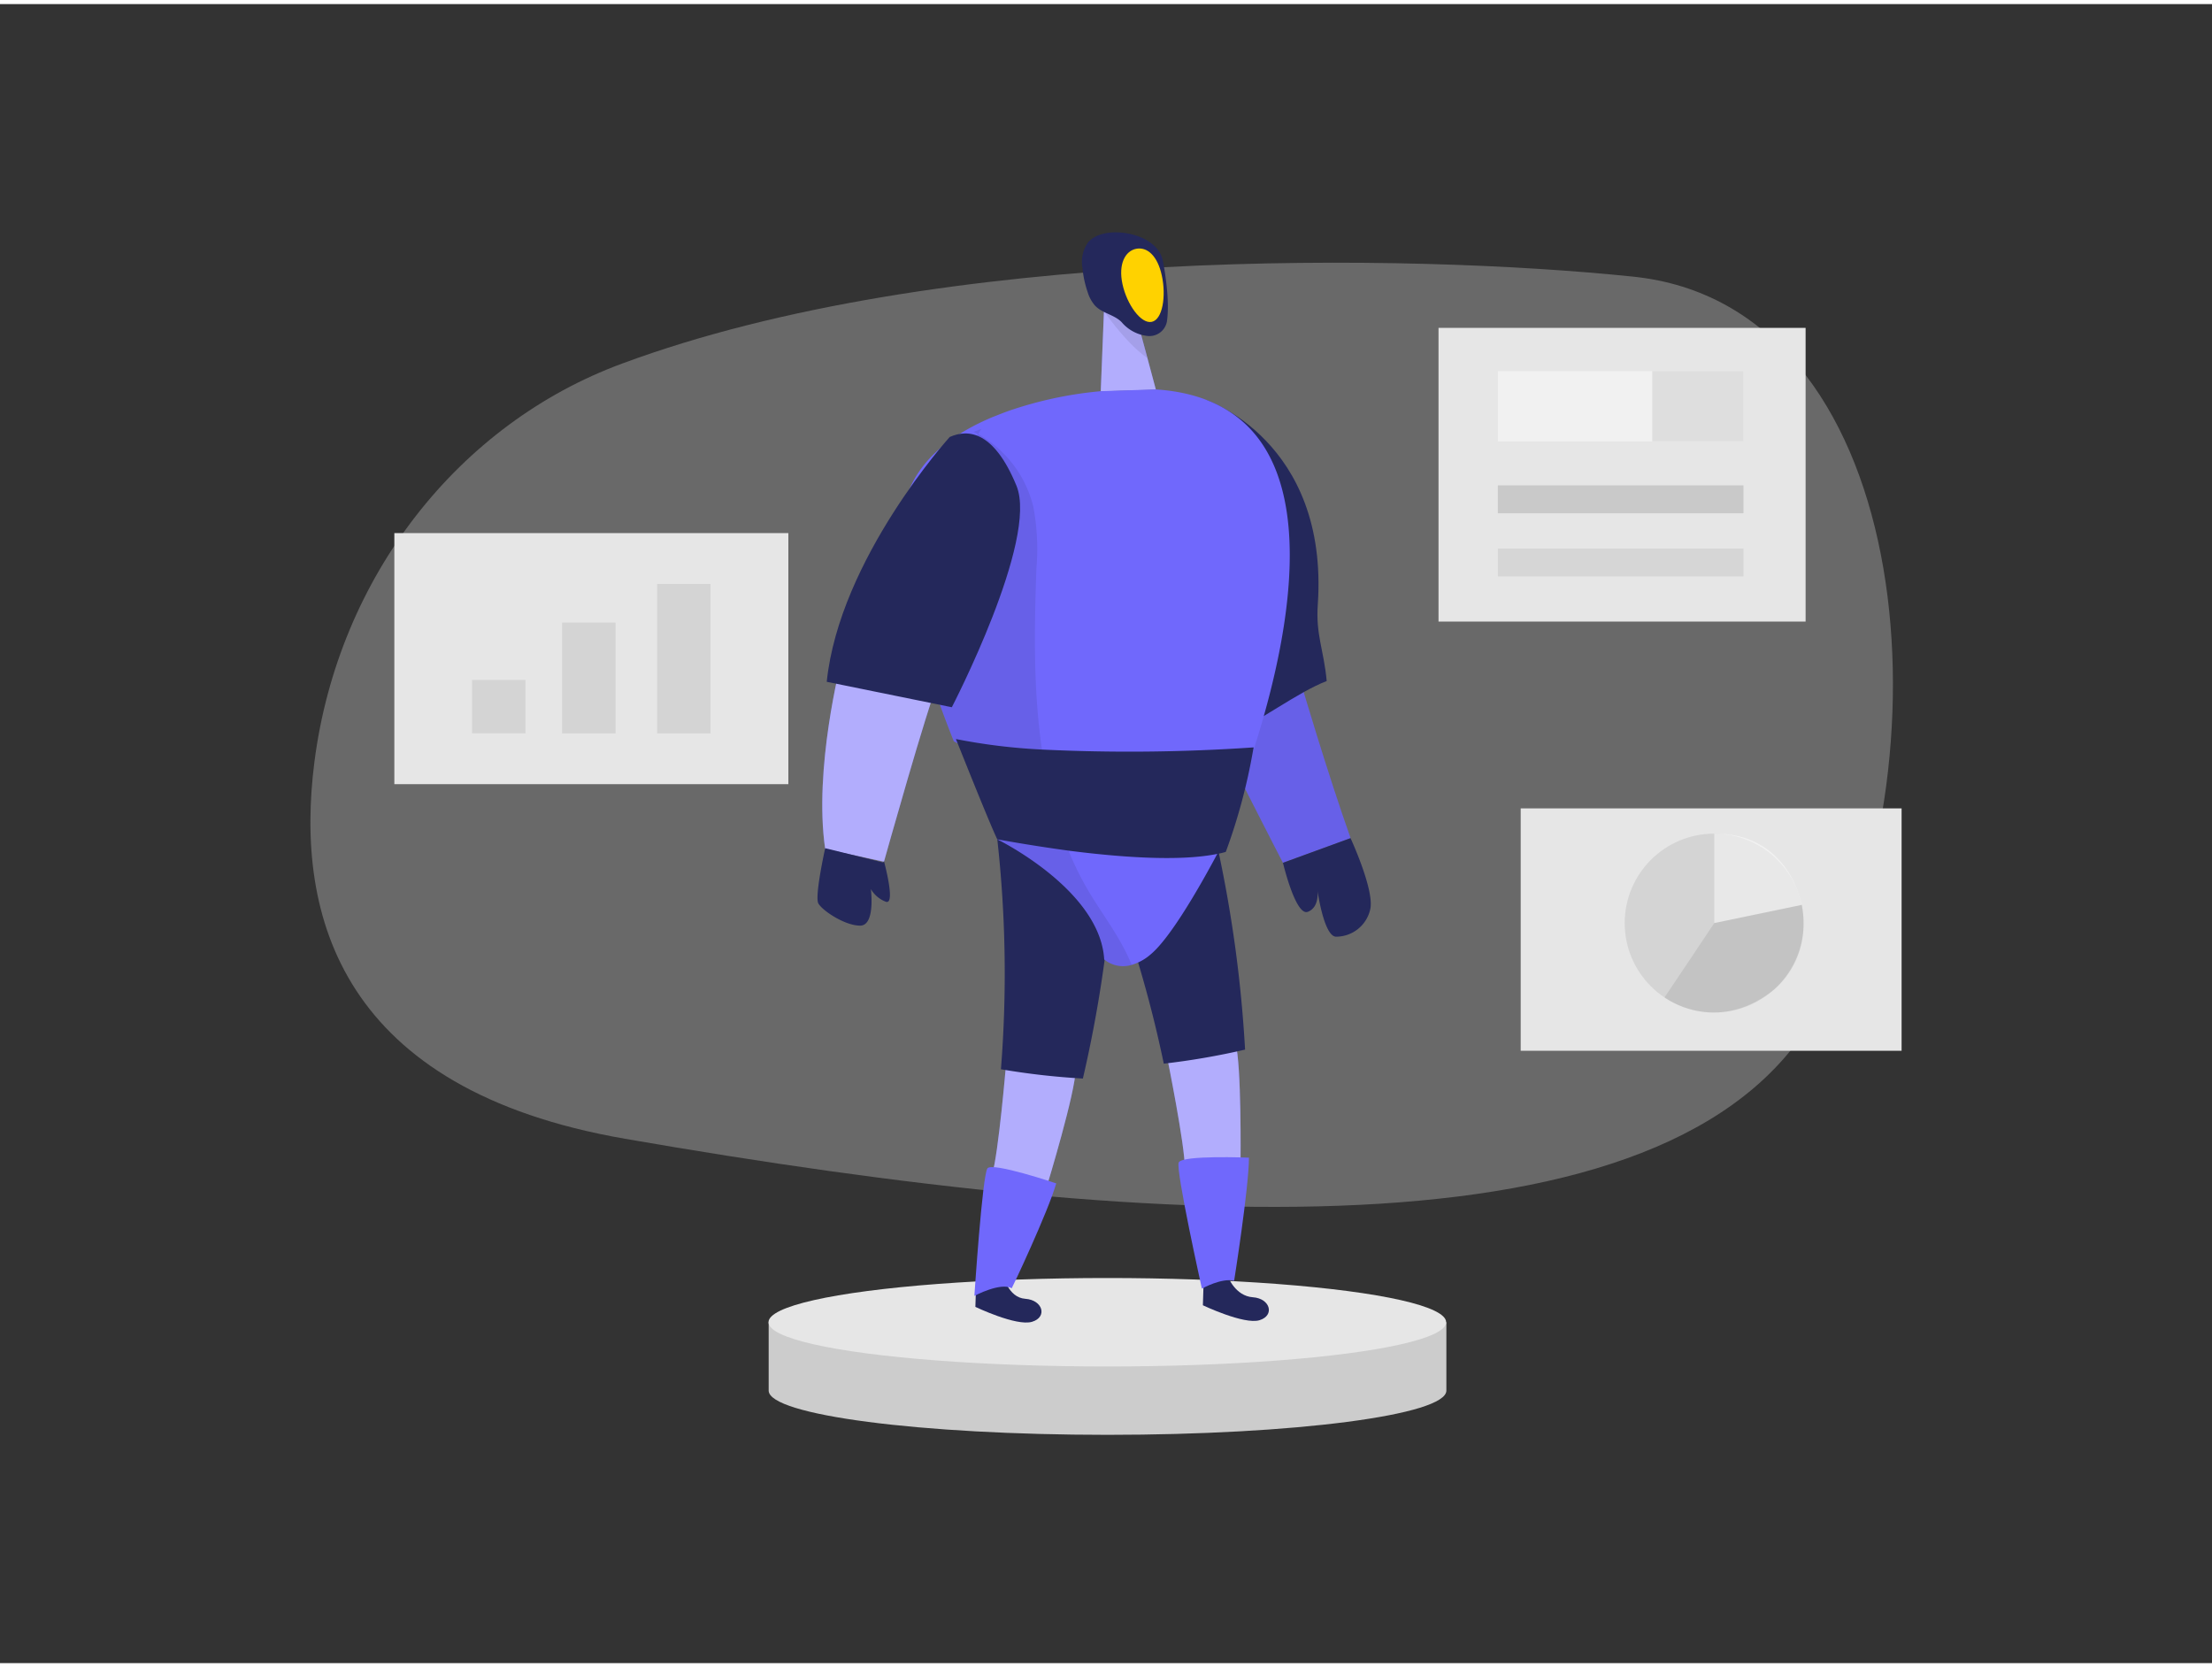 <svg id="Layer_1" data-name="Layer 1" xmlns="http://www.w3.org/2000/svg" viewBox="0 0 400 300" width="406" height="306" class="illustration styles_illustrationTablet__1DWOa"><rect x="0" y="0" width="400" height="300" fill="#333333" stroke="none"/><title>_</title><path d="M112.51,65C83,75.86,61.17,103.51,56.86,137c-3.63,28.17,5,59.31,56.14,68.18,99.41,17.27,192.51,22.19,216.28-24.39s16.45-126.35-34-131.51C255.18,45.12,170.06,43.67,112.51,65Z" fill="#e6e6e6" opacity="0.3"></path><rect x="71.31" y="95.66" width="71.25" height="45.4" fill="#e6e6e6"></rect><rect x="85.36" y="122.21" width="9.66" height="9.66" opacity="0.08"></rect><rect x="101.65" y="111.83" width="9.66" height="20.05" opacity="0.08"></rect><rect x="118.83" y="104.85" width="9.66" height="27.03" opacity="0.08"></rect><path d="M139,238.36v12.36c0,4.42,27.43,8,61.27,8s61.28-3.58,61.28-8V238.36Z" fill="#ccc"></path><ellipse cx="200.24" cy="238.36" rx="61.27" ry="8" fill="#e6e6e6"></ellipse><path d="M211.07,190.53s3.22,15.91,3.17,19.82l10.09-1.08s.2-17.65-.93-21.4Z" fill="#7068fc"></path><path d="M211.07,190.53s3.22,15.91,3.17,19.82l10.09-1.08s.2-17.65-.93-21.4Z" fill="#fff" opacity="0.46"></path><path d="M210.45,191.6a132.09,132.09,0,0,0,14.7-2.54,234.39,234.39,0,0,0-4.78-35.68l-22.23-1.51A218.68,218.68,0,0,1,210.45,191.6Z" fill="#24285b"></path><path d="M181.92,191.76s-1.37,16.17-2.52,19.91l10,1.8s5.14-16.89,5.1-20.81Z" fill="#7068fc"></path><path d="M181.92,191.76s-1.37,16.17-2.52,19.91l10,1.8s5.14-16.89,5.1-20.81Z" fill="#fff" opacity="0.46"></path><path d="M181.41,229.77s.83,4.13,4,4.35,4.05,3.31,1.21,4.16-10.24-2.7-10.24-2.7l.18-5.81Z" fill="#24285b"></path><path d="M181,192.61a131,131,0,0,0,14.82,1.68,233,233,0,0,0,5.41-35.58L180.34,151A219.19,219.19,0,0,1,181,192.61Z" fill="#24285b"></path><path d="M221.57,150.92s-.54,1.08-1.45,2.75c-2.62,4.92-8.26,15-12,18.13a9.15,9.15,0,0,1-3.51,1.95,5.37,5.37,0,0,1-4.93-1c-.67-11.22-15.39-19.63-18.71-21.39l-.66-.34,12.06,0Z" fill="#7068fc"></path><path d="M191,213.25s-11.5-3.88-12.43-2.73-2.37,23.07-2.37,23.07,4.74-2.52,6.75-1.37C183,232.22,189.46,218.57,191,213.25Z" fill="#7068fc"></path><path d="M222.06,230.13s1.32,3.49,4.49,3.71,4,3.3,1.21,4.15-10.24-2.7-10.24-2.7l.18-5.8Z" fill="#24285b"></path><path d="M225.85,208.6s-12.12-.5-12.7.87,4.19,22.81,4.19,22.81,3.58-2,5.83-1.42C223.17,230.86,225.83,214.15,225.85,208.6Z" fill="#7068fc"></path><path d="M235.31,122.94s4.75,16.17,8.92,27.88L232,155.28s-11.93-23-13.8-27.89Z" fill="#7068fc"></path><path d="M235.31,122.94s4.75,16.17,8.92,27.88L232,155.28s-11.93-23-13.8-27.89Z" opacity="0.08"></path><path d="M152.09,119s-5,19.26-2.87,33.78l10.63,2.3s8.05-28.75,9.78-32.34Z" fill="#7068fc"></path><path d="M152.09,119s-5,19.26-2.87,33.78l10.63,2.3s8.05-28.75,9.78-32.34Z" fill="#fff" opacity="0.46"></path><polygon points="199.77 51.99 199.05 70.03 209.02 69.72 205.54 56.72 199.77 51.99" fill="#7068fc"></polygon><polygon points="199.77 51.99 199.05 70.03 209.02 69.72 205.54 56.72 199.77 51.99" fill="#fff" opacity="0.46"></polygon><path d="M206.37,59.46a17.51,17.51,0,0,0-6.7-3.89s3.81,5.62,7.79,8.43Z" opacity="0.08"></path><path d="M222.53,131.93c5.33-2.23,12-7.44,17.38-9.52-.54-5.75-2-8.34-1.61-13.85,2-29.6-20.26-37-20.26-37s-8.52,10,0,44.75C219.37,121.74,220.9,127,222.53,131.93Z" fill="#24285b"></path><path d="M226.68,134.89l-.08,0a49.5,49.5,0,0,1-5.68,1.61c-6.6,1.37-13.5,1.08-20.2.65q-6-.39-12.08-.83l-3.49-.27c-3.73-.31-8.36-.66-12-2.4-.23-.1-.44-.22-.66-.33-2.18-5.48-4.44-11.72-6.22-17.9-2.73-9.5-4.29-18.87-2.66-25.21,2-7.76,8.8-12.58,15.93-15.55,1-.39,1.88-.75,2.83-1.09a0,0,0,0,0,0,0A70.64,70.64,0,0,1,199.05,70l10-.32C242,71.89,234.09,111.82,226.68,134.89Z" fill="#7068fc"></path><path d="M210.31,46.6s1.3,6.28.73,10.63A3.21,3.21,0,0,1,207.41,60a7.13,7.13,0,0,1-4.58-2.48c-1.34-1.38-3.49-1.58-4.82-3a6.58,6.58,0,0,1-1.32-2.42,18.62,18.62,0,0,1-.95-4.43A6.09,6.09,0,0,1,196.82,43a5.23,5.23,0,0,1,2.4-1.39C202.89,40.5,209.61,42.12,210.31,46.6Z" fill="#24285b"></path><path d="M204.64,173.75a5.37,5.37,0,0,1-4.93-1c-.67-11.22-15.39-19.63-18.71-21.39l-.66-.34c-1.24-2.54-5.91-14.22-7.16-17.35-.23-.1-.44-.22-.66-.33-2.18-5.48-4.44-11.72-6.22-17.9a72.56,72.56,0,0,1,1.51-15.93c1.55-6.69,4.6-12.92,7.62-19.08.45-.9.9-1.82,1.44-2.69a20.77,20.77,0,0,1,10,13.21,41.52,41.52,0,0,1,.55,11.09c-.4,10.84-.58,22,1,32.75.07.52.15,1,.24,1.55A75.1,75.1,0,0,0,192.4,151c.26.7.53,1.4.82,2.09a57.91,57.91,0,0,0,3.63,7.32c2.52,4.24,5.61,8.18,7.54,12.73C204.48,173.33,204.56,173.55,204.64,173.75Z" opacity="0.08"></path><path d="M171.74,78.28s-19.94,22-22.24,44.27l22.62,4.6s15.71-30.28,11.69-40.05S175.18,76.75,171.74,78.28Z" fill="#24285b"></path><path d="M210.1,49.12c.79,3.65.15,7.92-1.82,8.34s-4.51-3.17-5.3-6.82.5-6,2.47-6.39S209.32,45.47,210.1,49.12Z" fill="#ffd200"></path><path d="M159.85,155s2.16,7.9.36,7.33a5.36,5.36,0,0,1-2.73-2.3s.86,6.61-1.94,6.61-6.83-2.73-7.55-4,1.23-10,1.23-10l10.49,2.58" fill="#24285b"></path><path d="M226.69,134.41c0,.17-.05.34-.09.51a104.47,104.47,0,0,1-4.94,18.39c-.48.14-1,.26-1.54.36-7.05,1.45-18.2.53-26.9-.59-7.3-1-12.88-2.05-12.88-2.05-1.24-2.54-5.91-14.22-7.16-17.35-.21-.5-.32-.78-.32-.78a107,107,0,0,0,15.54,1.9A327.78,327.78,0,0,0,226.69,134.41Z" fill="#24285b"></path><path d="M232,155.28s2.3,9.72,4.5,8.86,1.73-3.93,1.73-3.93,1.15,8.34,3.35,8.43a6.33,6.33,0,0,0,6.23-5.08c.67-3.54-3.59-12.74-3.59-12.74Z" fill="#24285b"></path><path d="M177.5,76.8a9.77,9.77,0,0,0-.63,1c-.27-.16-.54-.3-.82-.44Z" opacity="0.08"></path><rect x="274.99" y="145.44" width="68.88" height="43.83" fill="#e6e6e6"></rect><circle cx="309.97" cy="166.18" r="16.17" opacity="0.08"></circle><path d="M310,150v16.17l15.84-3.29S323.6,149.9,310,150Z" fill="#fff" opacity="0.46"></path><path d="M310,166.18l-9,13.44s9.07,6.9,19.56-1.21c0,0,7.19-5.2,5.27-15.52Z" opacity="0.08"></path><rect x="260.13" y="58.55" width="66.38" height="53.11" fill="#e6e6e6"></rect><rect x="270.86" y="66.38" width="44.42" height="12.68" fill="#fff" opacity="0.46"></rect><rect x="298.78" y="66.38" width="16.49" height="12.68" opacity="0.08"></rect><rect x="270.86" y="87.03" width="44.42" height="5.04" fill="#c9c9c9"></rect><rect x="270.86" y="98.45" width="44.42" height="5.04" fill="#c9c9c9" opacity="0.57"></rect></svg>